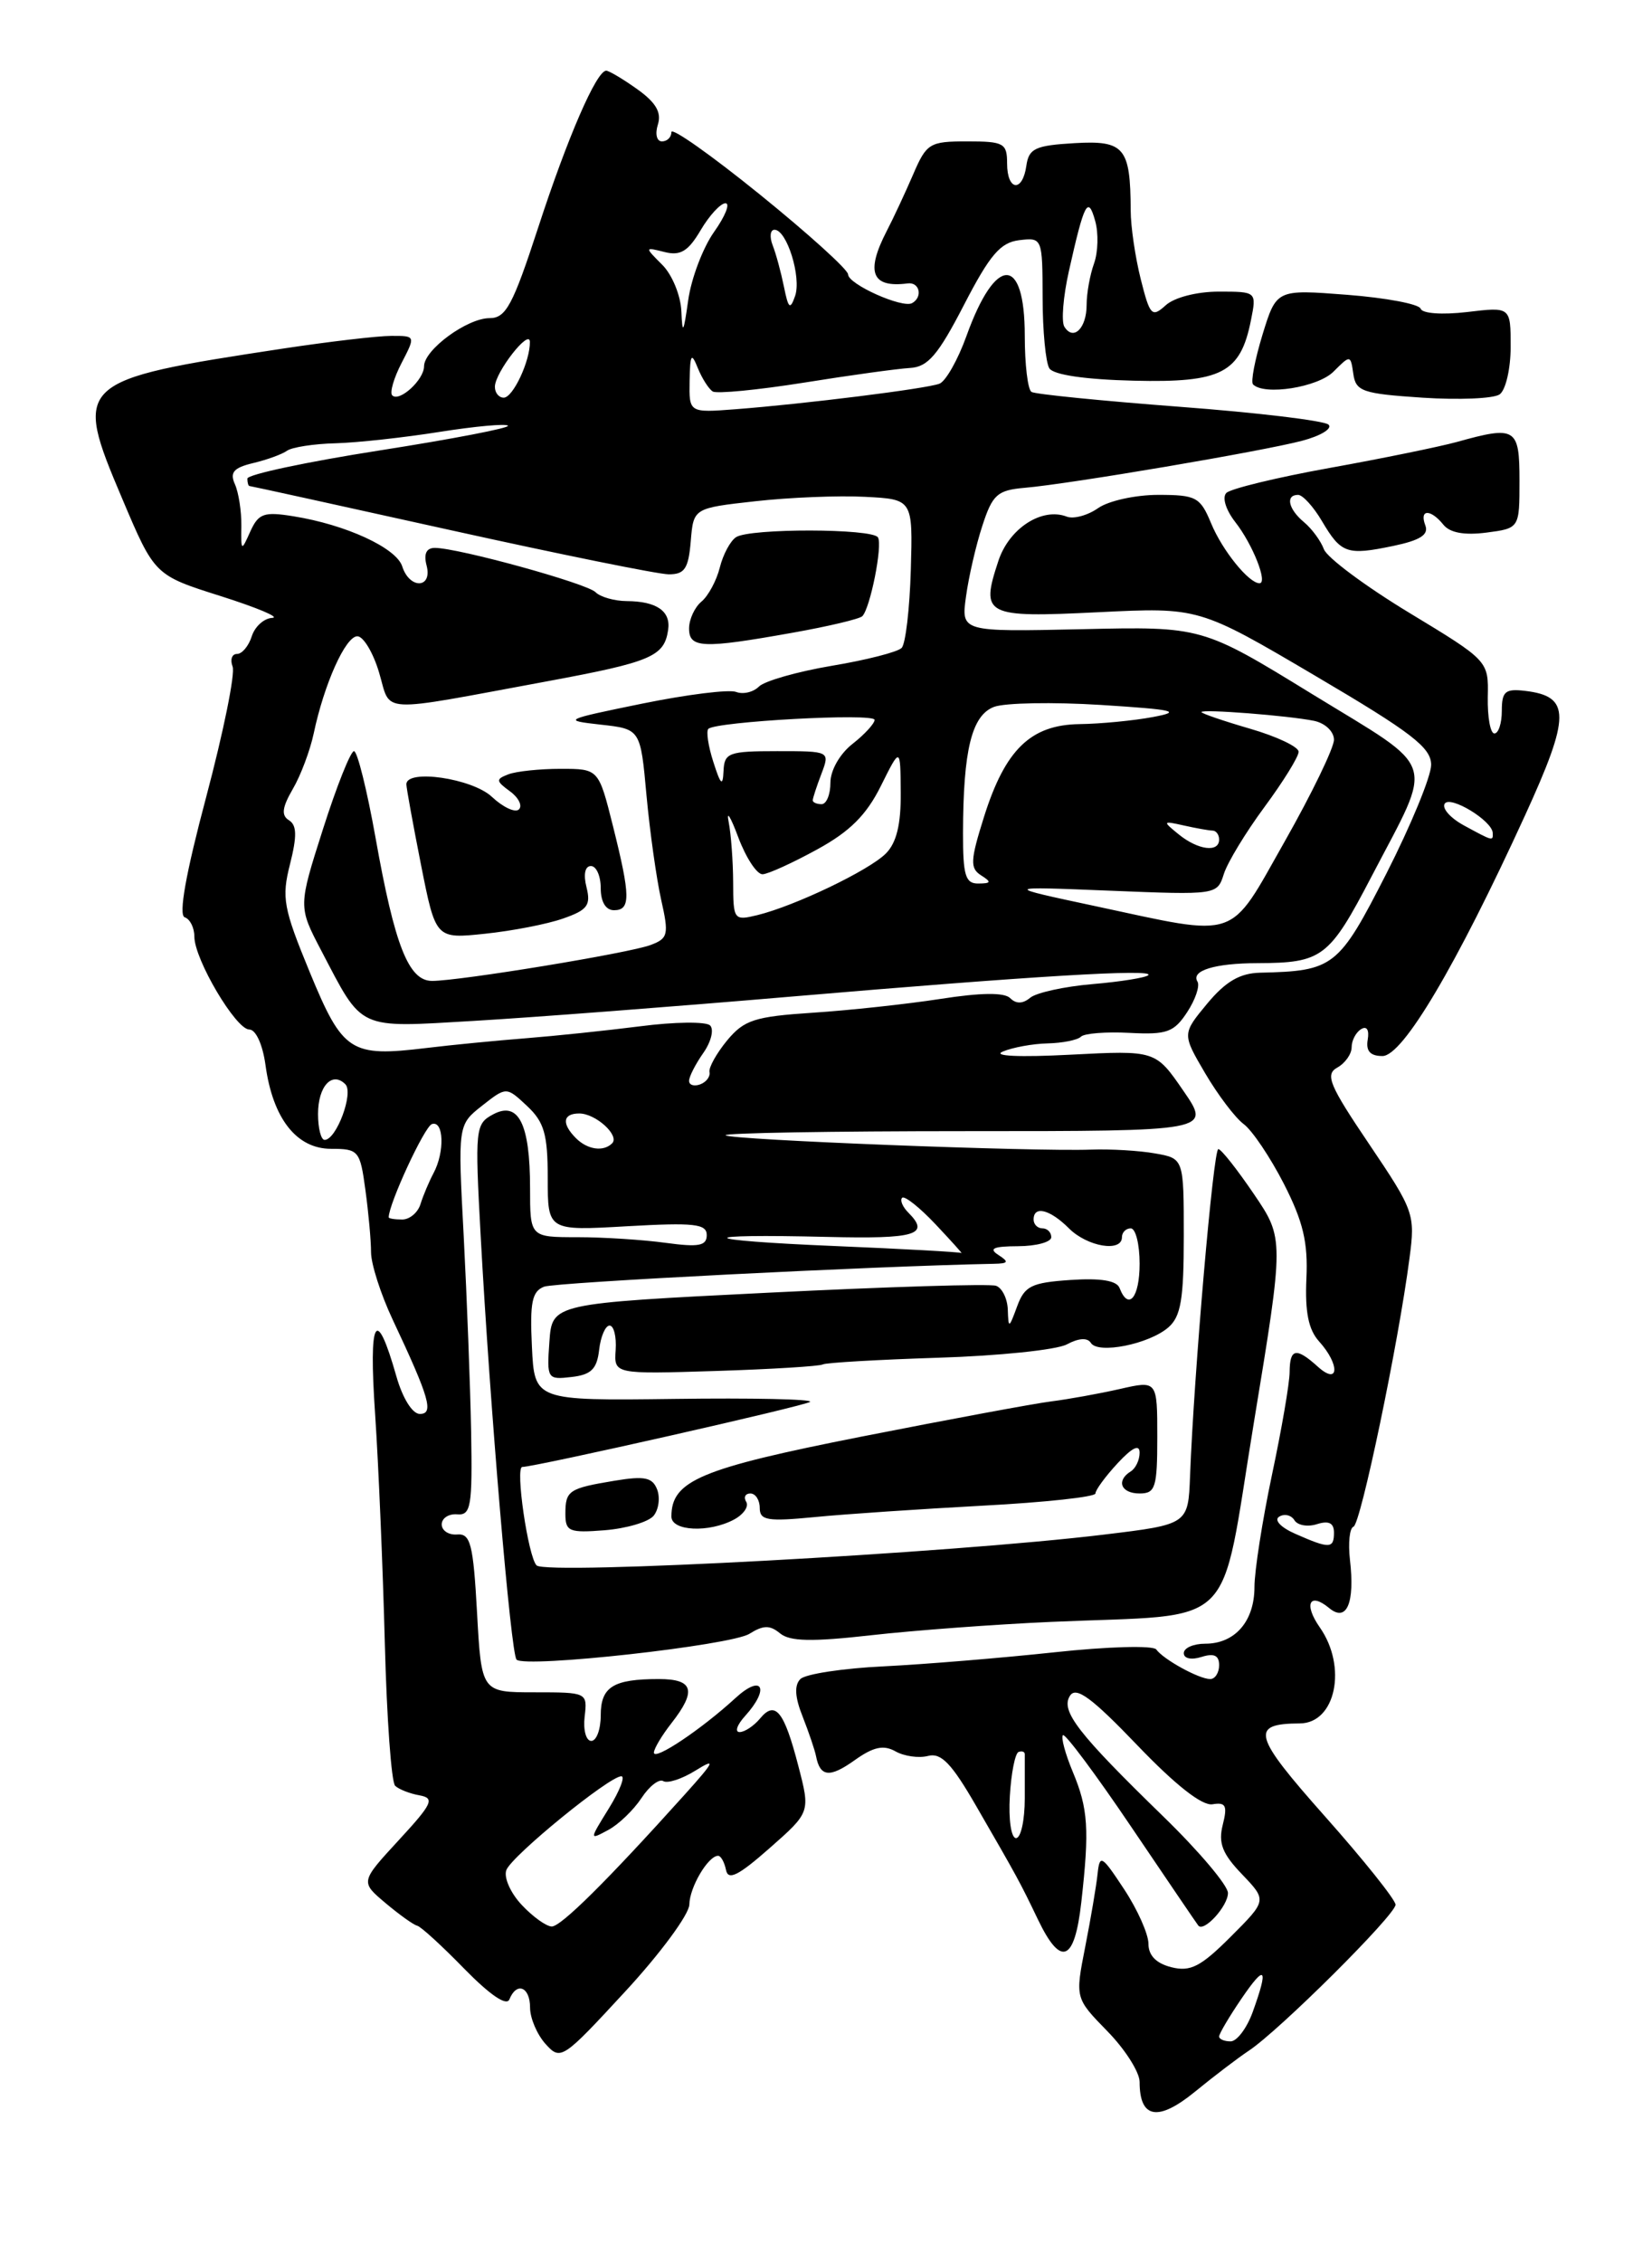 <?xml version="1.0" encoding="UTF-8" standalone="no"?>
<!DOCTYPE svg PUBLIC "-//W3C//DTD SVG 1.1//EN" "http://www.w3.org/Graphics/SVG/1.1/DTD/svg11.dtd" >
<svg xmlns="http://www.w3.org/2000/svg" xmlns:xlink="http://www.w3.org/1999/xlink" version="1.1" viewBox="0 0 187 256">
 <g >
 <path fill="currentColor"
d=" M 141.34 232.07 C 144.80 229.79 158.00 216.65 157.97 215.53 C 157.95 214.96 154.36 210.47 149.99 205.55 C 141.81 196.34 141.46 195.05 147.14 195.02 C 151.20 194.99 152.52 188.62 149.40 184.16 C 147.55 181.52 148.23 180.12 150.46 181.97 C 152.44 183.61 153.38 181.41 152.81 176.51 C 152.59 174.60 152.77 172.91 153.21 172.76 C 154.02 172.49 158.30 152.00 159.55 142.37 C 160.21 137.40 160.07 137.01 154.99 129.48 C 150.47 122.79 149.97 121.59 151.37 120.81 C 152.27 120.31 153.00 119.27 153.00 118.51 C 153.00 117.74 153.48 116.82 154.07 116.46 C 154.71 116.06 155.01 116.54 154.82 117.65 C 154.60 118.94 155.11 119.50 156.49 119.50 C 158.79 119.50 164.83 109.31 172.61 92.31 C 177.80 80.97 177.80 78.80 172.65 78.18 C 170.39 77.91 170.00 78.24 170.00 80.43 C 170.00 81.85 169.62 83.00 169.16 83.00 C 168.70 83.00 168.37 81.15 168.41 78.89 C 168.50 74.78 168.50 74.78 159.50 69.33 C 154.55 66.33 150.21 63.10 149.86 62.15 C 149.51 61.21 148.50 59.83 147.61 59.09 C 145.83 57.61 145.48 56.00 146.94 56.00 C 147.46 56.00 148.68 57.34 149.64 58.97 C 151.81 62.64 152.46 62.87 157.70 61.78 C 160.76 61.14 161.75 60.51 161.34 59.45 C 160.64 57.61 161.93 57.57 163.39 59.38 C 164.12 60.29 165.77 60.59 168.25 60.27 C 172.00 59.78 172.00 59.78 172.00 54.39 C 172.00 48.41 171.59 48.15 164.92 50.01 C 162.95 50.55 156.47 51.88 150.52 52.95 C 144.57 54.02 139.30 55.30 138.82 55.78 C 138.32 56.28 138.75 57.69 139.83 59.08 C 141.81 61.61 143.54 66.00 142.57 66.00 C 141.36 66.00 138.35 62.27 137.09 59.21 C 135.86 56.25 135.40 56.00 131.10 56.00 C 128.54 56.00 125.48 56.67 124.30 57.50 C 123.13 58.32 121.53 58.76 120.75 58.46 C 117.94 57.38 114.22 59.79 113.01 63.48 C 110.97 69.65 111.47 69.91 124.30 69.28 C 135.72 68.72 135.72 68.72 148.86 76.46 C 159.80 82.90 162.00 84.59 162.00 86.55 C 162.00 87.84 159.72 93.38 156.94 98.84 C 151.52 109.46 150.99 109.88 142.63 110.07 C 140.34 110.13 138.74 111.06 136.65 113.57 C 133.81 117.00 133.81 117.00 136.42 121.45 C 137.86 123.90 139.82 126.49 140.78 127.20 C 141.75 127.92 143.79 130.96 145.33 133.96 C 147.51 138.23 148.07 140.58 147.88 144.68 C 147.71 148.47 148.11 150.46 149.32 151.80 C 151.70 154.44 151.58 156.83 149.17 154.65 C 146.72 152.44 146.00 152.57 145.98 155.25 C 145.98 156.49 145.08 161.73 143.98 166.90 C 142.89 172.07 142.00 177.78 142.00 179.58 C 142.00 183.46 139.80 186.00 136.43 186.00 C 135.09 186.00 134.00 186.48 134.00 187.07 C 134.00 187.68 134.85 187.86 136.00 187.50 C 137.42 187.05 138.00 187.32 138.00 188.43 C 138.00 189.29 137.54 190.00 136.99 190.00 C 135.73 190.00 131.72 187.80 130.88 186.65 C 130.54 186.18 125.36 186.32 119.38 186.97 C 113.40 187.61 104.70 188.33 100.07 188.56 C 95.43 188.78 91.17 189.43 90.60 190.00 C 89.90 190.70 89.97 192.04 90.86 194.26 C 91.56 196.04 92.24 198.05 92.37 198.72 C 92.83 201.08 93.91 201.20 96.72 199.20 C 98.86 197.67 100.01 197.42 101.36 198.18 C 102.35 198.74 104.01 198.97 105.05 198.70 C 106.53 198.31 107.72 199.55 110.49 204.35 C 115.23 212.55 115.43 212.92 117.51 217.25 C 120.10 222.63 121.64 222.00 122.40 215.25 C 123.33 206.99 123.18 204.67 121.43 200.49 C 120.58 198.45 120.08 196.59 120.32 196.35 C 120.55 196.11 124.03 200.77 128.04 206.71 C 132.05 212.64 135.47 217.68 135.64 217.89 C 136.27 218.69 139.00 215.70 139.00 214.21 C 139.00 213.36 135.72 209.48 131.71 205.58 C 121.96 196.10 120.01 193.58 121.13 191.87 C 121.83 190.82 123.61 192.14 128.74 197.49 C 133.07 202.01 136.08 204.37 137.25 204.17 C 138.76 203.92 138.96 204.32 138.41 206.50 C 137.89 208.56 138.36 209.77 140.59 212.09 C 143.42 215.05 143.42 215.05 139.31 219.16 C 135.92 222.55 134.75 223.15 132.60 222.61 C 130.88 222.18 130.00 221.28 130.00 219.96 C 130.00 218.86 128.76 216.08 127.25 213.79 C 124.70 209.92 124.48 209.79 124.24 212.06 C 124.10 213.40 123.47 217.11 122.84 220.31 C 121.70 226.11 121.70 226.11 125.35 229.85 C 127.36 231.90 129.00 234.49 129.00 235.59 C 129.00 239.74 131.08 240.11 135.25 236.71 C 137.41 234.94 140.15 232.86 141.34 232.07 Z  M 78.03 215.52 C 78.06 213.55 80.16 210.00 81.29 210.00 C 81.60 210.00 82.00 210.72 82.18 211.60 C 82.42 212.83 83.58 212.25 87.11 209.14 C 91.73 205.07 91.73 205.07 90.37 199.84 C 88.76 193.62 87.76 192.38 86.04 194.46 C 85.33 195.31 84.29 196.00 83.72 196.00 C 83.15 196.00 83.43 195.18 84.35 194.17 C 87.18 191.04 86.28 189.37 83.25 192.15 C 79.41 195.68 74.00 199.30 74.02 198.32 C 74.03 197.87 74.92 196.38 76.00 195.00 C 78.88 191.32 78.51 190.00 74.58 190.00 C 69.41 190.00 68.00 190.88 68.00 194.11 C 68.00 195.70 67.52 197.00 66.93 197.00 C 66.34 197.00 66.00 195.76 66.18 194.25 C 66.50 191.52 66.46 191.50 60.50 191.50 C 54.50 191.50 54.50 191.50 54.00 182.50 C 53.57 174.71 53.26 173.52 51.75 173.64 C 50.79 173.72 50.00 173.20 50.00 172.50 C 50.00 171.80 50.79 171.28 51.75 171.36 C 53.31 171.49 53.48 170.49 53.33 162.00 C 53.23 156.78 52.85 146.83 52.49 139.89 C 51.82 127.29 51.82 127.29 54.57 125.12 C 57.32 122.96 57.32 122.96 59.66 125.15 C 61.61 126.98 62.00 128.35 62.00 133.31 C 62.00 139.28 62.00 139.28 71.00 138.76 C 78.59 138.33 80.00 138.49 80.00 139.76 C 80.00 140.98 79.11 141.15 75.36 140.64 C 72.81 140.29 68.31 140.00 65.36 140.00 C 60.00 140.00 60.00 140.00 60.00 134.43 C 60.00 127.17 58.69 124.56 55.82 126.10 C 53.80 127.18 53.75 127.69 54.41 139.86 C 55.47 159.30 57.83 187.16 58.47 187.80 C 59.44 188.78 82.71 186.20 84.83 184.88 C 86.41 183.89 87.15 183.88 88.30 184.83 C 89.41 185.75 91.90 185.80 98.63 185.04 C 103.51 184.49 112.67 183.81 119.00 183.53 C 140.40 182.59 137.99 184.96 141.93 161.00 C 145.36 140.16 145.36 140.16 141.93 135.11 C 140.04 132.33 138.24 130.04 137.91 130.03 C 137.35 130.00 135.15 155.43 134.71 167.00 C 134.50 172.50 134.50 172.50 125.00 173.65 C 107.66 175.76 61.84 178.24 60.74 177.14 C 59.78 176.18 58.30 166.00 59.12 166.00 C 60.60 165.99 91.28 159.06 91.70 158.63 C 92.00 158.33 85.10 158.18 76.37 158.30 C 60.50 158.50 60.50 158.50 60.21 152.37 C 59.97 147.38 60.22 146.13 61.59 145.60 C 62.88 145.11 98.80 143.28 112.50 143.01 C 114.16 142.98 114.24 142.80 113.00 142.00 C 111.88 141.28 112.46 141.03 115.25 141.02 C 117.31 141.01 119.00 140.55 119.00 140.00 C 119.00 139.45 118.55 139.00 118.00 139.00 C 117.45 139.00 117.00 138.55 117.00 138.00 C 117.00 136.39 118.85 136.85 121.00 139.00 C 123.08 141.08 127.00 141.74 127.00 140.00 C 127.00 139.45 127.45 139.00 128.00 139.00 C 128.55 139.00 129.00 140.80 129.00 143.00 C 129.00 146.84 127.74 148.37 126.73 145.75 C 126.41 144.91 124.59 144.61 121.18 144.84 C 116.74 145.14 115.98 145.52 115.13 147.84 C 114.21 150.34 114.15 150.37 114.08 148.22 C 114.04 146.96 113.44 145.74 112.75 145.50 C 112.06 145.25 100.47 145.61 87.00 146.28 C 62.50 147.50 62.50 147.50 62.19 151.82 C 61.89 156.03 61.95 156.14 64.69 155.82 C 66.91 155.57 67.57 154.93 67.82 152.75 C 67.99 151.24 68.53 150.00 69.00 150.00 C 69.48 150.00 69.79 151.24 69.69 152.75 C 69.50 155.50 69.50 155.50 81.00 155.14 C 87.33 154.94 92.78 154.60 93.13 154.40 C 93.48 154.20 99.36 153.86 106.20 153.64 C 113.05 153.43 119.60 152.75 120.76 152.13 C 122.10 151.41 123.10 151.35 123.48 151.96 C 124.28 153.26 130.06 152.11 132.25 150.21 C 133.67 148.98 134.00 147.03 134.00 139.89 C 134.00 131.09 134.00 131.09 130.75 130.52 C 128.96 130.20 125.70 130.01 123.50 130.09 C 117.04 130.33 82.65 128.99 82.14 128.47 C 81.88 128.21 94.14 128.00 109.38 128.00 C 137.10 128.00 137.10 128.00 133.95 123.43 C 130.80 118.85 130.80 118.85 121.15 119.35 C 115.39 119.65 112.31 119.51 113.50 119.00 C 114.60 118.53 116.89 118.11 118.58 118.07 C 120.28 118.03 121.98 117.69 122.36 117.31 C 122.74 116.93 125.22 116.74 127.87 116.88 C 132.09 117.10 132.89 116.81 134.38 114.54 C 135.32 113.11 135.84 111.55 135.55 111.08 C 134.78 109.84 137.50 109.00 142.33 108.99 C 149.69 108.96 150.45 108.39 155.26 99.17 C 162.34 85.60 162.92 87.36 148.56 78.56 C 136.07 70.89 136.07 70.89 122.43 71.20 C 108.79 71.50 108.79 71.50 109.35 67.49 C 109.65 65.28 110.48 61.68 111.20 59.49 C 112.35 55.95 112.90 55.47 116.00 55.20 C 121.12 54.76 142.86 51.07 147.38 49.88 C 149.51 49.32 150.86 48.49 150.38 48.05 C 149.89 47.60 142.30 46.69 133.51 46.03 C 124.71 45.36 117.17 44.61 116.76 44.35 C 116.34 44.09 116.00 41.24 116.00 38.00 C 116.00 28.83 112.70 28.84 109.40 38.02 C 108.43 40.72 107.05 43.15 106.34 43.42 C 104.86 43.99 91.06 45.71 83.25 46.31 C 78.00 46.71 78.00 46.71 78.06 43.10 C 78.12 40.06 78.26 39.83 78.99 41.65 C 79.47 42.83 80.23 44.02 80.68 44.30 C 81.13 44.58 85.78 44.13 91.00 43.30 C 96.22 42.46 101.62 41.72 103.00 41.64 C 105.03 41.53 106.18 40.19 109.12 34.50 C 112.05 28.83 113.24 27.44 115.37 27.18 C 117.98 26.87 118.00 26.91 118.02 33.68 C 118.02 37.43 118.37 41.03 118.78 41.68 C 119.25 42.42 122.87 42.95 128.35 43.08 C 138.28 43.32 140.41 42.22 141.60 36.25 C 142.25 33.00 142.25 33.00 137.95 33.00 C 135.49 33.00 132.93 33.66 131.96 34.54 C 130.39 35.96 130.17 35.73 129.13 31.60 C 128.51 29.13 127.99 25.63 127.99 23.81 C 127.96 16.68 127.28 15.87 121.62 16.20 C 117.18 16.46 116.46 16.80 116.18 18.75 C 115.75 21.81 114.00 21.61 114.00 18.50 C 114.00 16.20 113.63 16.00 109.48 16.00 C 105.22 16.00 104.88 16.21 103.36 19.75 C 102.47 21.81 101.13 24.69 100.37 26.15 C 97.96 30.82 98.67 32.60 102.75 32.07 C 104.10 31.90 104.48 33.61 103.25 34.30 C 102.15 34.92 96.00 32.16 96.00 31.05 C 96.00 30.52 91.50 26.45 86.00 22.00 C 80.50 17.55 76.00 14.37 76.00 14.95 C 76.00 15.53 75.52 16.00 74.93 16.00 C 74.34 16.00 74.13 15.16 74.47 14.09 C 74.90 12.73 74.25 11.60 72.13 10.09 C 70.52 8.94 68.93 8.00 68.62 8.00 C 67.52 8.00 64.24 15.56 60.92 25.75 C 58.05 34.54 57.27 36.00 55.42 36.00 C 52.88 36.00 48.00 39.58 48.00 41.45 C 48.00 42.98 45.20 45.54 44.40 44.74 C 44.10 44.43 44.57 42.79 45.45 41.09 C 47.05 38.00 47.05 38.00 44.28 38.01 C 42.75 38.01 37.23 38.66 32.00 39.45 C 8.51 43.02 8.25 43.26 13.83 56.42 C 17.50 65.09 17.50 65.09 25.00 67.46 C 29.12 68.77 31.74 69.87 30.82 69.92 C 29.89 69.96 28.85 70.90 28.50 72.00 C 28.15 73.10 27.40 74.00 26.83 74.00 C 26.25 74.00 26.03 74.64 26.33 75.43 C 26.64 76.22 25.29 82.84 23.35 90.15 C 21.03 98.85 20.19 103.56 20.91 103.80 C 21.51 104.00 22.00 104.98 22.00 105.98 C 22.00 108.56 26.70 116.50 28.22 116.50 C 28.96 116.50 29.73 118.20 30.05 120.50 C 30.87 126.56 33.56 130.00 37.48 130.00 C 40.59 130.00 40.76 130.20 41.36 134.64 C 41.71 137.19 42.00 140.37 42.00 141.70 C 42.00 143.03 43.10 146.46 44.44 149.31 C 48.63 158.21 49.14 160.00 47.52 160.00 C 46.68 160.00 45.57 158.21 44.87 155.75 C 42.56 147.63 41.72 149.12 42.46 160.00 C 42.85 165.78 43.34 177.44 43.56 185.93 C 43.78 194.41 44.30 201.68 44.73 202.08 C 45.15 202.48 46.40 202.97 47.49 203.16 C 49.24 203.48 48.96 204.09 45.13 208.24 C 40.79 212.95 40.79 212.95 43.64 215.35 C 45.22 216.68 46.82 217.82 47.22 217.91 C 47.62 217.99 50.02 220.18 52.55 222.78 C 55.46 225.75 57.35 227.04 57.66 226.25 C 58.48 224.22 60.00 224.82 60.00 227.17 C 60.00 228.37 60.79 230.22 61.75 231.29 C 63.46 233.19 63.67 233.05 70.75 225.38 C 74.74 221.07 78.01 216.63 78.03 215.52 Z  M 73.98 171.53 C 74.56 170.83 74.74 169.49 74.39 168.56 C 73.86 167.18 72.97 167.00 69.62 167.55 C 64.37 168.42 64.00 168.66 64.00 171.32 C 64.00 173.30 64.43 173.48 68.46 173.16 C 70.91 172.96 73.39 172.23 73.98 171.53 Z  M 83.09 171.95 C 84.17 171.37 84.79 170.47 84.47 169.95 C 84.15 169.43 84.36 169.00 84.94 169.00 C 85.52 169.00 86.00 169.74 86.00 170.64 C 86.00 172.05 86.88 172.19 92.25 171.67 C 95.69 171.33 104.24 170.76 111.25 170.38 C 118.26 170.01 124.00 169.39 124.00 169.00 C 124.00 168.61 125.12 167.08 126.50 165.59 C 128.18 163.78 129.00 163.39 129.00 164.39 C 129.00 165.21 128.55 166.16 128.00 166.50 C 126.31 167.55 126.89 169.00 129.00 169.00 C 130.79 169.00 131.00 168.33 131.00 162.61 C 131.00 156.21 131.00 156.21 126.75 157.18 C 124.41 157.71 120.92 158.34 119.00 158.58 C 117.08 158.82 107.40 160.62 97.50 162.57 C 79.28 166.17 76.00 167.55 76.00 171.61 C 76.00 173.27 80.25 173.47 83.09 171.95 Z  M 171.00 39.24 C 171.00 34.72 171.00 34.72 166.07 35.31 C 163.25 35.64 160.99 35.48 160.81 34.93 C 160.64 34.41 156.89 33.70 152.49 33.36 C 144.49 32.74 144.49 32.74 142.91 37.87 C 142.05 40.70 141.56 43.23 141.84 43.50 C 143.12 44.79 149.17 43.83 150.94 42.06 C 152.86 40.14 152.88 40.15 153.19 42.31 C 153.47 44.29 154.23 44.55 161.00 45.00 C 165.12 45.27 169.06 45.11 169.75 44.63 C 170.44 44.15 171.00 41.72 171.00 39.24 Z  M 138.00 230.45 C 138.00 230.14 139.12 228.24 140.50 226.21 C 143.25 222.17 143.63 222.61 141.80 227.68 C 141.14 229.51 140.01 231.00 139.30 231.00 C 138.58 231.00 138.00 230.75 138.00 230.45 Z  M 114.31 203.25 C 114.46 200.64 114.91 198.39 115.30 198.25 C 115.68 198.11 116.00 198.22 116.00 198.50 C 116.00 198.78 116.00 201.03 116.00 203.50 C 116.00 205.97 115.56 208.00 115.01 208.00 C 114.46 208.00 114.15 205.90 114.31 203.25 Z  M 146.61 173.56 C 144.97 172.84 144.19 172.00 144.79 171.63 C 145.38 171.26 146.16 171.44 146.52 172.02 C 146.87 172.61 148.03 172.81 149.08 172.47 C 150.42 172.05 151.00 172.34 151.00 173.43 C 151.00 175.26 150.50 175.28 146.61 173.56 Z  M 165.72 93.41 C 164.19 92.58 163.21 91.48 163.53 90.95 C 164.14 89.97 168.91 92.87 168.97 94.25 C 169.01 95.20 169.03 95.21 165.72 93.41 Z  M 59.05 215.55 C 57.78 214.20 57.00 212.43 57.32 211.61 C 57.94 209.99 68.97 201.00 70.33 201.00 C 70.79 201.00 70.16 202.63 68.93 204.62 C 66.69 208.24 66.69 208.24 68.85 207.08 C 70.03 206.45 71.72 204.82 72.61 203.47 C 73.49 202.12 74.61 201.26 75.08 201.55 C 75.56 201.84 77.19 201.31 78.72 200.36 C 81.09 198.89 80.91 199.29 77.51 203.07 C 68.72 212.84 63.51 218.00 62.46 218.00 C 61.85 218.00 60.31 216.90 59.05 215.55 Z  M 94.50 141.00 C 78.66 140.34 78.12 139.59 93.75 139.97 C 103.68 140.21 105.31 139.71 102.82 137.22 C 102.17 136.57 101.85 135.81 102.12 135.54 C 102.39 135.28 104.09 136.62 105.89 138.53 C 107.69 140.44 109.01 141.91 108.83 141.79 C 108.65 141.68 102.20 141.32 94.50 141.00 Z  M 44.00 137.75 C 44.01 136.21 48.05 127.48 48.89 127.20 C 50.24 126.75 50.36 130.36 49.07 132.76 C 48.56 133.72 47.90 135.29 47.60 136.25 C 47.31 137.21 46.37 138.00 45.53 138.00 C 44.69 138.00 44.00 137.89 44.00 137.75 Z  M 65.20 128.80 C 63.55 127.15 63.70 126.00 65.57 126.00 C 67.43 126.00 70.17 128.49 69.29 129.38 C 68.31 130.36 66.50 130.10 65.20 128.80 Z  M 36.00 126.06 C 36.00 122.92 37.59 121.19 39.09 122.69 C 40.06 123.66 38.08 128.98 36.75 128.99 C 36.34 129.00 36.00 127.68 36.00 126.06 Z  M 78.00 122.31 C 78.00 121.83 78.73 120.41 79.62 119.14 C 80.51 117.87 80.84 116.47 80.37 116.03 C 79.89 115.59 76.35 115.63 72.50 116.13 C 68.65 116.62 62.80 117.23 59.50 117.49 C 56.20 117.75 51.15 118.24 48.27 118.59 C 39.67 119.63 38.81 119.08 35.07 110.03 C 32.07 102.75 31.86 101.60 32.83 97.78 C 33.63 94.61 33.60 93.37 32.71 92.82 C 31.82 92.27 31.93 91.38 33.14 89.29 C 34.04 87.76 35.10 84.92 35.51 83.00 C 36.69 77.40 39.11 72.00 40.45 72.00 C 41.13 72.00 42.24 73.85 42.91 76.10 C 44.32 80.80 42.43 80.70 61.97 77.09 C 73.72 74.91 75.19 74.29 75.63 71.28 C 75.95 69.16 74.33 68.04 70.95 68.02 C 69.55 68.01 67.96 67.56 67.41 67.01 C 66.41 66.01 51.87 62.00 49.22 62.00 C 48.26 62.00 47.94 62.68 48.29 64.00 C 48.97 66.61 46.36 66.70 45.53 64.09 C 44.86 62.00 39.16 59.37 33.21 58.42 C 29.87 57.88 29.26 58.10 28.33 60.15 C 27.31 62.43 27.28 62.41 27.32 59.50 C 27.34 57.85 27.01 55.73 26.59 54.79 C 25.99 53.46 26.44 52.93 28.66 52.40 C 30.22 52.03 31.95 51.40 32.50 51.00 C 33.05 50.61 35.52 50.22 38.00 50.16 C 40.48 50.09 45.77 49.51 49.78 48.87 C 53.78 48.24 57.25 47.92 57.50 48.17 C 57.75 48.42 51.22 49.68 42.98 50.97 C 34.74 52.26 28.00 53.69 28.00 54.16 C 28.00 54.62 28.11 55.00 28.25 55.00 C 28.39 55.00 38.62 57.25 51.00 59.99 C 63.38 62.73 74.49 64.98 75.69 64.99 C 77.50 65.00 77.93 64.35 78.19 61.25 C 78.50 57.50 78.50 57.50 85.50 56.72 C 89.35 56.29 94.94 56.06 97.91 56.22 C 103.33 56.50 103.33 56.50 103.10 64.50 C 102.97 68.90 102.51 72.87 102.06 73.32 C 101.62 73.78 98.06 74.69 94.16 75.34 C 90.25 76.00 86.54 77.06 85.91 77.69 C 85.27 78.33 84.11 78.60 83.33 78.30 C 82.54 77.99 77.76 78.59 72.70 79.62 C 63.76 81.45 63.63 81.51 68.00 82.00 C 72.50 82.50 72.50 82.50 73.18 90.00 C 73.56 94.12 74.31 99.44 74.84 101.81 C 75.73 105.76 75.63 106.19 73.66 106.93 C 71.25 107.85 52.04 111.00 48.91 111.00 C 46.25 111.00 44.68 107.01 42.50 94.75 C 41.54 89.39 40.45 85.00 40.07 85.00 C 39.69 85.00 38.11 88.96 36.57 93.79 C 33.76 102.59 33.76 102.59 36.35 107.54 C 41.14 116.68 40.31 116.30 53.69 115.52 C 60.18 115.14 76.30 113.91 89.50 112.78 C 116.93 110.44 130.72 109.61 129.98 110.35 C 129.70 110.63 126.86 111.09 123.67 111.36 C 120.49 111.63 117.31 112.33 116.62 112.90 C 115.78 113.60 115.02 113.62 114.35 112.95 C 113.69 112.29 111.04 112.32 106.43 113.04 C 102.62 113.63 96.12 114.33 92.00 114.60 C 85.42 115.03 84.23 115.42 82.31 117.73 C 81.11 119.19 80.21 120.80 80.31 121.31 C 80.42 121.83 79.94 122.46 79.25 122.71 C 78.56 122.96 78.00 122.78 78.00 122.31 Z  M 63.74 103.94 C 66.50 102.98 66.90 102.44 66.39 100.40 C 66.02 98.95 66.22 98.00 66.89 98.00 C 67.50 98.00 68.00 99.12 68.00 100.50 C 68.00 102.06 68.57 103.00 69.50 103.00 C 71.40 103.00 71.38 101.44 69.38 93.46 C 67.76 87.00 67.76 87.00 63.46 87.00 C 61.10 87.00 58.44 87.28 57.55 87.62 C 56.11 88.17 56.12 88.37 57.72 89.54 C 58.70 90.25 59.16 91.18 58.74 91.59 C 58.33 92.00 56.95 91.36 55.68 90.17 C 53.46 88.08 46.00 86.99 46.00 88.75 C 46.00 89.16 46.75 93.27 47.66 97.88 C 49.32 106.25 49.32 106.25 54.91 105.66 C 57.99 105.34 61.96 104.57 63.74 103.94 Z  M 89.77 71.59 C 93.77 70.88 97.30 70.04 97.61 69.73 C 98.51 68.82 99.93 61.69 99.38 60.81 C 98.75 59.79 84.91 59.77 83.33 60.78 C 82.69 61.18 81.85 62.73 81.48 64.22 C 81.11 65.70 80.17 67.44 79.40 68.08 C 78.63 68.72 78.00 70.09 78.00 71.12 C 78.00 73.36 79.54 73.42 89.77 71.59 Z  M 124.00 102.54 C 113.50 100.30 113.50 100.30 125.64 100.79 C 137.73 101.28 137.78 101.27 138.53 98.91 C 138.94 97.60 141.02 94.18 143.14 91.31 C 145.26 88.44 147.00 85.63 147.00 85.07 C 147.00 84.51 144.53 83.34 141.50 82.46 C 138.47 81.58 136.00 80.73 136.00 80.58 C 136.00 80.21 145.86 80.98 148.75 81.57 C 150.00 81.83 151.00 82.78 151.00 83.71 C 151.00 84.62 148.50 89.79 145.44 95.19 C 139.01 106.54 140.44 106.06 124.00 102.54 Z  M 82.99 99.86 C 82.98 97.46 82.75 94.38 82.48 93.00 C 82.20 91.62 82.70 92.41 83.57 94.75 C 84.45 97.09 85.69 98.97 86.33 98.93 C 86.97 98.90 89.75 97.63 92.50 96.12 C 96.20 94.10 98.08 92.22 99.71 88.94 C 101.92 84.50 101.92 84.50 101.96 89.68 C 101.99 93.30 101.48 95.38 100.27 96.59 C 98.34 98.51 90.01 102.50 85.75 103.55 C 83.07 104.20 83.00 104.11 82.99 99.86 Z  M 109.01 94.25 C 109.03 84.88 109.99 80.95 112.52 79.99 C 113.74 79.53 119.19 79.43 124.62 79.77 C 132.95 80.30 133.87 80.51 130.50 81.14 C 128.30 81.55 124.57 81.91 122.20 81.94 C 116.67 82.02 113.79 84.81 111.39 92.42 C 109.83 97.37 109.79 98.25 111.05 99.05 C 112.25 99.81 112.20 99.97 110.75 99.98 C 109.28 100.00 109.00 99.07 109.01 94.25 Z  M 133.44 94.43 C 131.57 92.91 131.59 92.87 134.00 93.41 C 135.38 93.72 136.84 93.98 137.25 93.99 C 137.66 93.99 138.00 94.45 138.00 95.00 C 138.00 96.50 135.63 96.20 133.44 94.43 Z  M 92.00 90.57 C 92.00 90.33 92.44 88.98 92.98 87.57 C 93.95 85.00 93.95 85.00 87.98 85.00 C 82.48 85.00 81.99 85.18 81.90 87.25 C 81.82 89.04 81.58 88.83 80.75 86.23 C 80.17 84.44 79.92 82.75 80.18 82.48 C 81.02 81.65 99.00 80.66 99.00 81.46 C 99.00 81.87 97.88 83.10 96.50 84.18 C 95.06 85.31 94.00 87.17 94.00 88.57 C 94.00 89.91 93.55 91.00 93.00 91.00 C 92.45 91.00 92.00 90.80 92.00 90.57 Z  M 56.02 43.75 C 56.05 42.12 59.95 37.13 59.98 38.68 C 60.02 40.83 58.07 45.00 57.02 45.00 C 56.46 45.00 56.01 44.44 56.02 43.75 Z  M 77.13 35.25 C 77.06 33.46 76.09 31.09 74.97 29.97 C 72.95 27.95 72.95 27.95 75.23 28.52 C 77.02 28.97 77.90 28.44 79.31 26.05 C 80.30 24.37 81.57 23.00 82.12 23.00 C 82.68 23.00 82.10 24.45 80.84 26.23 C 79.58 28.00 78.25 31.49 77.90 33.98 C 77.38 37.70 77.24 37.93 77.13 35.25 Z  M 120.48 36.97 C 120.12 36.38 120.35 33.56 120.99 30.70 C 122.74 22.89 123.16 22.09 123.97 25.00 C 124.36 26.38 124.30 28.54 123.84 29.82 C 123.38 31.09 123.00 33.20 123.00 34.51 C 123.00 37.15 121.50 38.62 120.48 36.97 Z  M 88.74 32.45 C 88.41 30.83 87.84 28.71 87.46 27.75 C 87.09 26.79 87.19 26.00 87.67 26.00 C 89.07 26.00 90.74 31.38 90.00 33.50 C 89.44 35.10 89.24 34.93 88.74 32.45 Z "/>
</g>
</svg>
